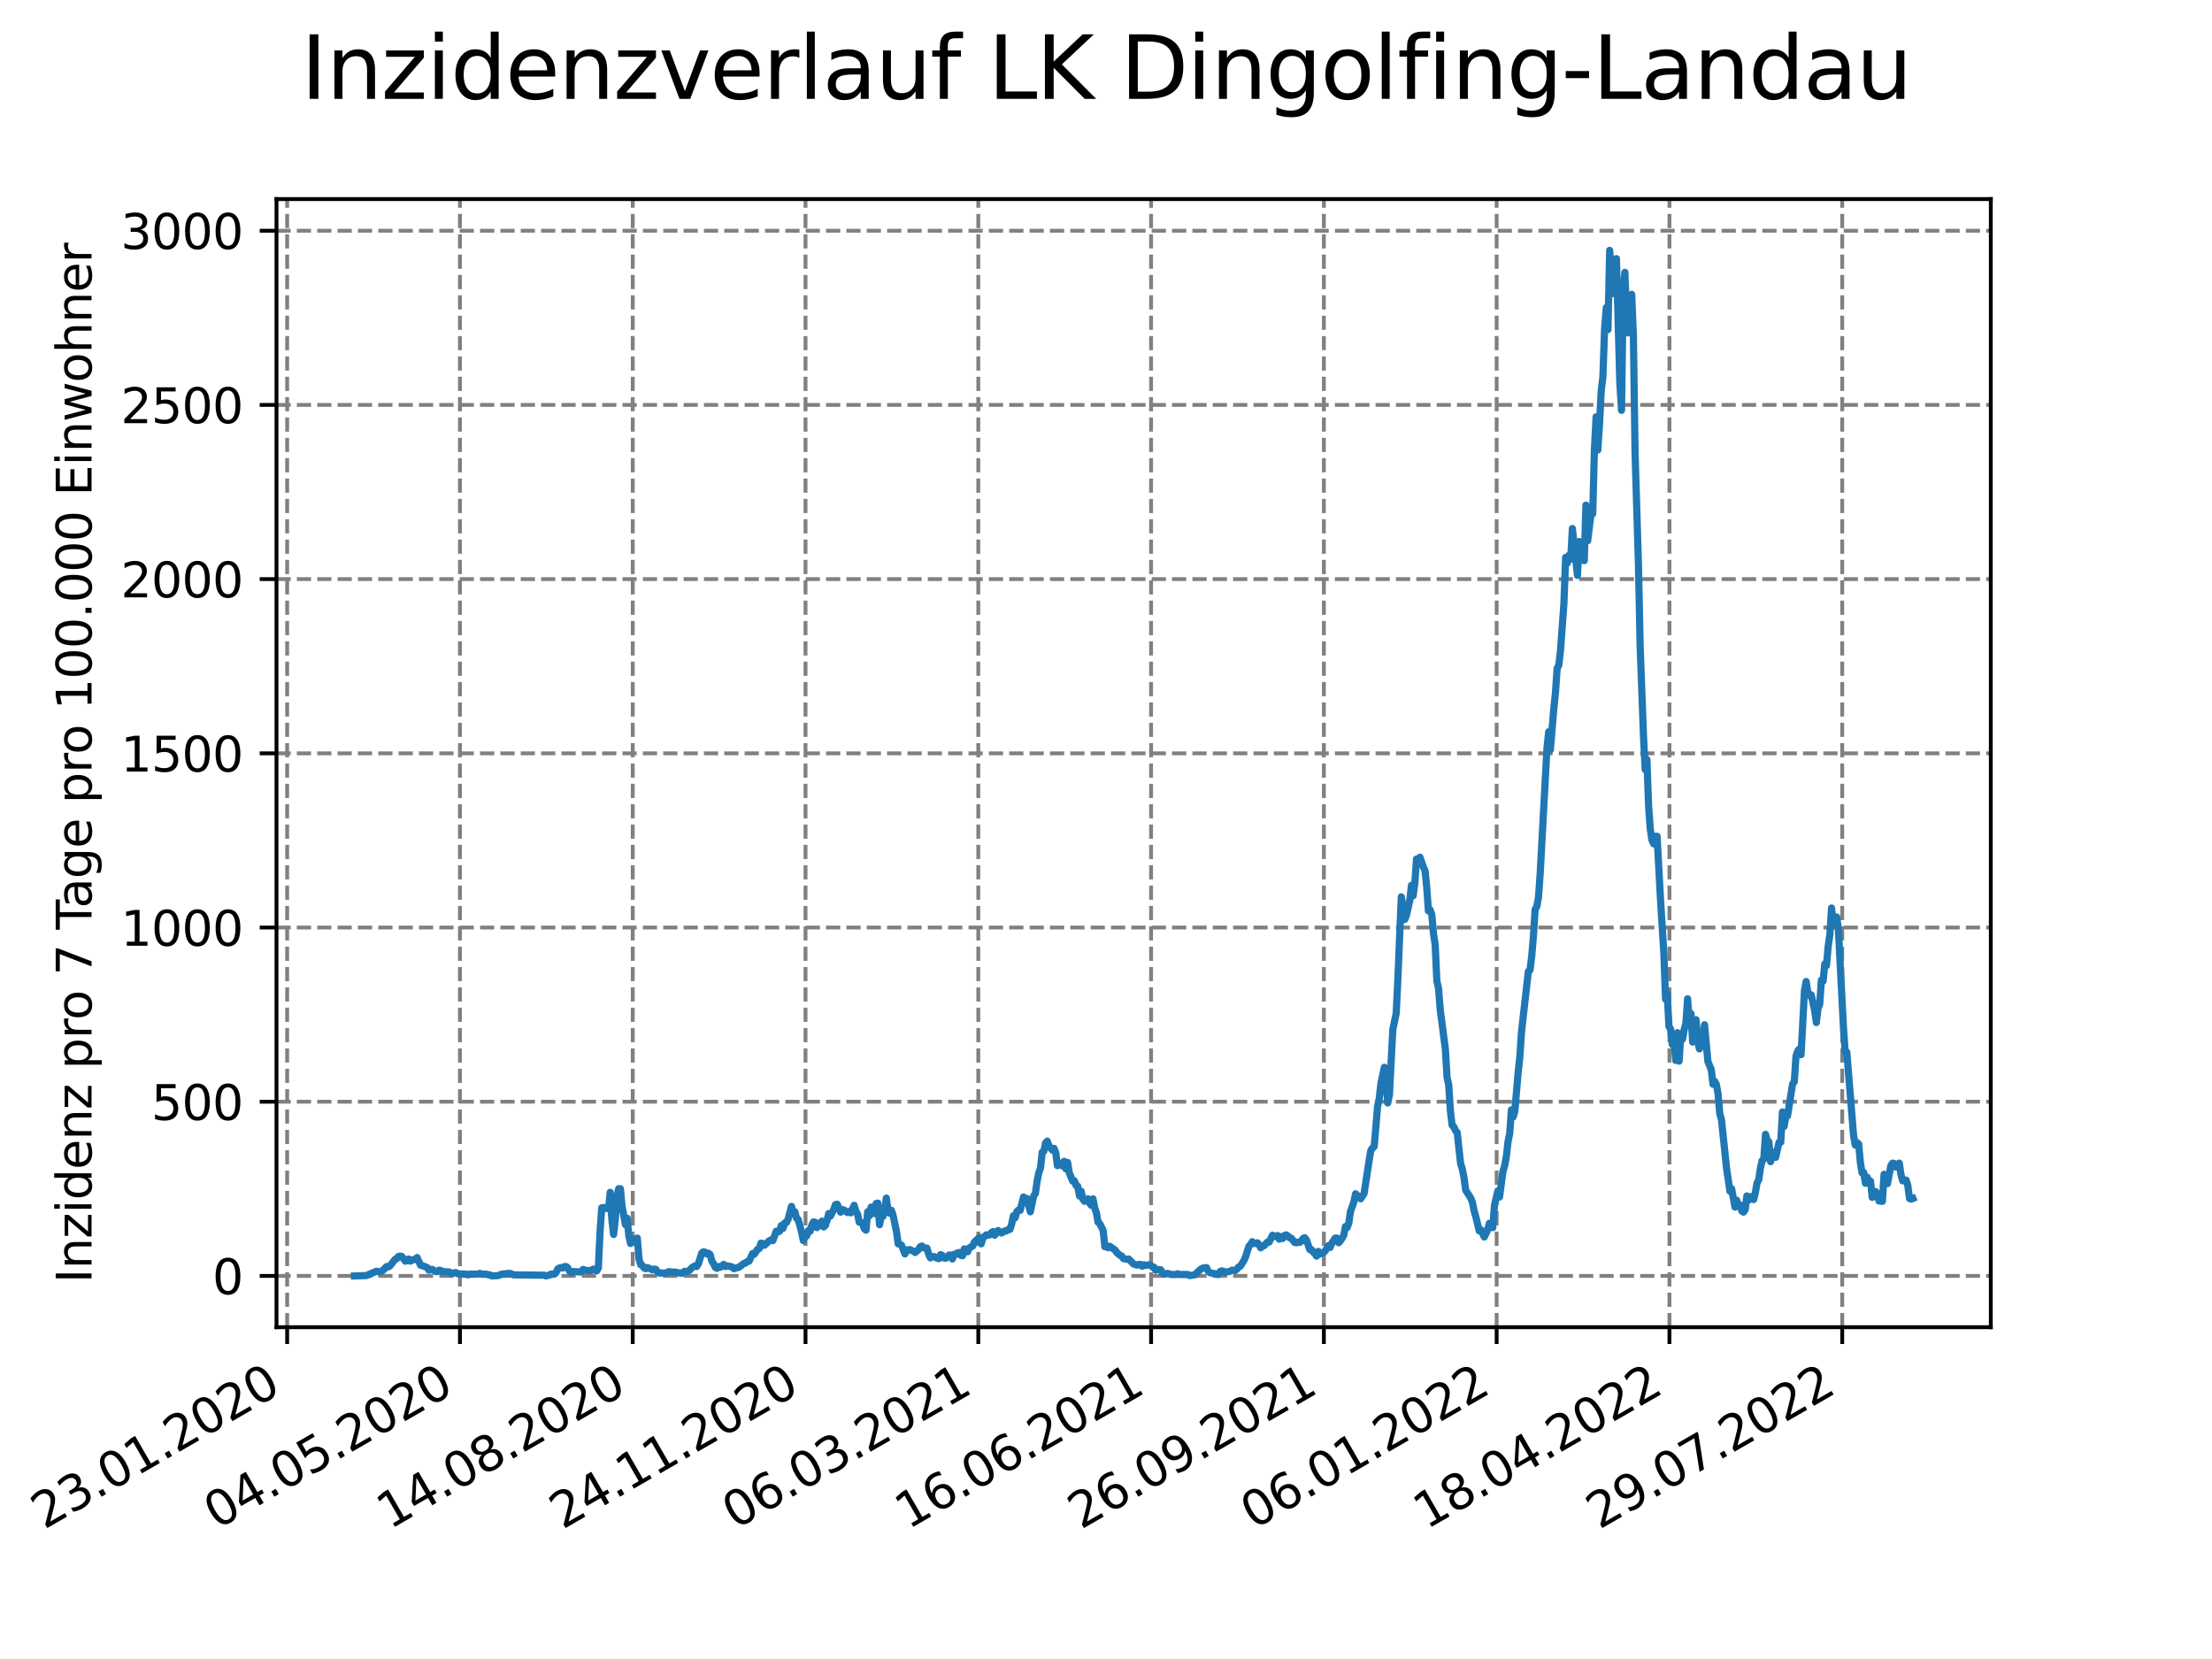 <?xml version="1.0" encoding="utf-8" standalone="no"?>
<!DOCTYPE svg PUBLIC "-//W3C//DTD SVG 1.1//EN"
  "http://www.w3.org/Graphics/SVG/1.1/DTD/svg11.dtd">
<svg xmlns:xlink="http://www.w3.org/1999/xlink" width="460.8pt" height="345.6pt" viewBox="0 0 460.8 345.6" xmlns="http://www.w3.org/2000/svg" version="1.1">
 <defs>
  <style type="text/css">*{stroke-linejoin: round; stroke-linecap: butt}</style>
 </defs>
 <g id="figure_1">
  <g id="patch_1">
   <path d="M 0 345.6 
L 460.8 345.6 
L 460.8 0 
L 0 0 
z
" style="fill: #ffffff"/>
  </g>
  <g id="axes_1">
   <g id="patch_2">
    <path d="M 57.6 276.48 
L 414.72 276.48 
L 414.72 41.472 
L 57.6 41.472 
z
" style="fill: #ffffff"/>
   </g>
   <g id="matplotlib.axis_1">
    <g id="xtick_1">
     <g id="line2d_1">
      <path d="M 59.82 276.48 
L 59.82 41.472 
" clip-path="url(#paf0b00aaaa)" style="fill: none; stroke-dasharray: 2.96,1.28; stroke-dashoffset: 0; stroke: #808080; stroke-width: 0.8"/>
     </g>
     <g id="line2d_2">
      <defs>
       <path id="m86f06e9a74" d="M 0 0 
L 0 3.5 
" style="stroke: #000000; stroke-width: 0.8"/>
      </defs>
      <g>
       <use xlink:href="#m86f06e9a74" x="59.82" y="276.48" style="stroke: #000000; stroke-width: 0.8"/>
      </g>
     </g>
     <g id="text_1">
      <!-- 23.01.2020 -->
      <g transform="translate(9.195 318.689)rotate(-30)scale(0.1 -0.1)">
       <defs>
        <path id="DejaVuSans-32" d="M 1228 531 
L 3431 531 
L 3431 0 
L 469 0 
L 469 531 
Q 828 903 1448 1529 
Q 2069 2156 2228 2338 
Q 2531 2678 2651 2914 
Q 2772 3150 2772 3378 
Q 2772 3750 2511 3984 
Q 2250 4219 1831 4219 
Q 1534 4219 1204 4116 
Q 875 4013 500 3803 
L 500 4441 
Q 881 4594 1212 4672 
Q 1544 4750 1819 4750 
Q 2544 4750 2975 4387 
Q 3406 4025 3406 3419 
Q 3406 3131 3298 2873 
Q 3191 2616 2906 2266 
Q 2828 2175 2409 1742 
Q 1991 1309 1228 531 
z
" transform="scale(0.016)"/>
        <path id="DejaVuSans-33" d="M 2597 2516 
Q 3050 2419 3304 2112 
Q 3559 1806 3559 1356 
Q 3559 666 3084 287 
Q 2609 -91 1734 -91 
Q 1441 -91 1130 -33 
Q 819 25 488 141 
L 488 750 
Q 750 597 1062 519 
Q 1375 441 1716 441 
Q 2309 441 2620 675 
Q 2931 909 2931 1356 
Q 2931 1769 2642 2001 
Q 2353 2234 1838 2234 
L 1294 2234 
L 1294 2753 
L 1863 2753 
Q 2328 2753 2575 2939 
Q 2822 3125 2822 3475 
Q 2822 3834 2567 4026 
Q 2313 4219 1838 4219 
Q 1578 4219 1281 4162 
Q 984 4106 628 3988 
L 628 4550 
Q 988 4650 1302 4700 
Q 1616 4750 1894 4750 
Q 2613 4750 3031 4423 
Q 3450 4097 3450 3541 
Q 3450 3153 3228 2886 
Q 3006 2619 2597 2516 
z
" transform="scale(0.016)"/>
        <path id="DejaVuSans-2e" d="M 684 794 
L 1344 794 
L 1344 0 
L 684 0 
L 684 794 
z
" transform="scale(0.016)"/>
        <path id="DejaVuSans-30" d="M 2034 4250 
Q 1547 4250 1301 3770 
Q 1056 3291 1056 2328 
Q 1056 1369 1301 889 
Q 1547 409 2034 409 
Q 2525 409 2770 889 
Q 3016 1369 3016 2328 
Q 3016 3291 2770 3770 
Q 2525 4250 2034 4250 
z
M 2034 4750 
Q 2819 4750 3233 4129 
Q 3647 3509 3647 2328 
Q 3647 1150 3233 529 
Q 2819 -91 2034 -91 
Q 1250 -91 836 529 
Q 422 1150 422 2328 
Q 422 3509 836 4129 
Q 1250 4750 2034 4750 
z
" transform="scale(0.016)"/>
        <path id="DejaVuSans-31" d="M 794 531 
L 1825 531 
L 1825 4091 
L 703 3866 
L 703 4441 
L 1819 4666 
L 2450 4666 
L 2450 531 
L 3481 531 
L 3481 0 
L 794 0 
L 794 531 
z
" transform="scale(0.016)"/>
       </defs>
       <use xlink:href="#DejaVuSans-32"/>
       <use xlink:href="#DejaVuSans-33" x="63.623"/>
       <use xlink:href="#DejaVuSans-2e" x="127.246"/>
       <use xlink:href="#DejaVuSans-30" x="159.033"/>
       <use xlink:href="#DejaVuSans-31" x="222.656"/>
       <use xlink:href="#DejaVuSans-2e" x="286.279"/>
       <use xlink:href="#DejaVuSans-32" x="318.066"/>
       <use xlink:href="#DejaVuSans-30" x="381.689"/>
       <use xlink:href="#DejaVuSans-32" x="445.312"/>
       <use xlink:href="#DejaVuSans-30" x="508.936"/>
      </g>
     </g>
    </g>
    <g id="xtick_2">
     <g id="line2d_3">
      <path d="M 95.815 276.48 
L 95.815 41.472 
" clip-path="url(#paf0b00aaaa)" style="fill: none; stroke-dasharray: 2.96,1.28; stroke-dashoffset: 0; stroke: #808080; stroke-width: 0.8"/>
     </g>
     <g id="line2d_4">
      <g>
       <use xlink:href="#m86f06e9a74" x="95.815" y="276.48" style="stroke: #000000; stroke-width: 0.8"/>
      </g>
     </g>
     <g id="text_2">
      <!-- 04.05.2020 -->
      <g transform="translate(45.189 318.689)rotate(-30)scale(0.1 -0.1)">
       <defs>
        <path id="DejaVuSans-34" d="M 2419 4116 
L 825 1625 
L 2419 1625 
L 2419 4116 
z
M 2253 4666 
L 3047 4666 
L 3047 1625 
L 3713 1625 
L 3713 1100 
L 3047 1100 
L 3047 0 
L 2419 0 
L 2419 1100 
L 313 1100 
L 313 1709 
L 2253 4666 
z
" transform="scale(0.016)"/>
        <path id="DejaVuSans-35" d="M 691 4666 
L 3169 4666 
L 3169 4134 
L 1269 4134 
L 1269 2991 
Q 1406 3038 1543 3061 
Q 1681 3084 1819 3084 
Q 2600 3084 3056 2656 
Q 3513 2228 3513 1497 
Q 3513 744 3044 326 
Q 2575 -91 1722 -91 
Q 1428 -91 1123 -41 
Q 819 9 494 109 
L 494 744 
Q 775 591 1075 516 
Q 1375 441 1709 441 
Q 2250 441 2565 725 
Q 2881 1009 2881 1497 
Q 2881 1984 2565 2268 
Q 2250 2553 1709 2553 
Q 1456 2553 1204 2497 
Q 953 2441 691 2322 
L 691 4666 
z
" transform="scale(0.016)"/>
       </defs>
       <use xlink:href="#DejaVuSans-30"/>
       <use xlink:href="#DejaVuSans-34" x="63.623"/>
       <use xlink:href="#DejaVuSans-2e" x="127.246"/>
       <use xlink:href="#DejaVuSans-30" x="159.033"/>
       <use xlink:href="#DejaVuSans-35" x="222.656"/>
       <use xlink:href="#DejaVuSans-2e" x="286.279"/>
       <use xlink:href="#DejaVuSans-32" x="318.066"/>
       <use xlink:href="#DejaVuSans-30" x="381.689"/>
       <use xlink:href="#DejaVuSans-32" x="445.312"/>
       <use xlink:href="#DejaVuSans-30" x="508.936"/>
      </g>
     </g>
    </g>
    <g id="xtick_3">
     <g id="line2d_5">
      <path d="M 131.809 276.48 
L 131.809 41.472 
" clip-path="url(#paf0b00aaaa)" style="fill: none; stroke-dasharray: 2.96,1.28; stroke-dashoffset: 0; stroke: #808080; stroke-width: 0.8"/>
     </g>
     <g id="line2d_6">
      <g>
       <use xlink:href="#m86f06e9a74" x="131.809" y="276.48" style="stroke: #000000; stroke-width: 0.8"/>
      </g>
     </g>
     <g id="text_3">
      <!-- 14.08.2020 -->
      <g transform="translate(81.184 318.689)rotate(-30)scale(0.1 -0.1)">
       <defs>
        <path id="DejaVuSans-38" d="M 2034 2216 
Q 1584 2216 1326 1975 
Q 1069 1734 1069 1313 
Q 1069 891 1326 650 
Q 1584 409 2034 409 
Q 2484 409 2743 651 
Q 3003 894 3003 1313 
Q 3003 1734 2745 1975 
Q 2488 2216 2034 2216 
z
M 1403 2484 
Q 997 2584 770 2862 
Q 544 3141 544 3541 
Q 544 4100 942 4425 
Q 1341 4750 2034 4750 
Q 2731 4750 3128 4425 
Q 3525 4100 3525 3541 
Q 3525 3141 3298 2862 
Q 3072 2584 2669 2484 
Q 3125 2378 3379 2068 
Q 3634 1759 3634 1313 
Q 3634 634 3220 271 
Q 2806 -91 2034 -91 
Q 1263 -91 848 271 
Q 434 634 434 1313 
Q 434 1759 690 2068 
Q 947 2378 1403 2484 
z
M 1172 3481 
Q 1172 3119 1398 2916 
Q 1625 2713 2034 2713 
Q 2441 2713 2670 2916 
Q 2900 3119 2900 3481 
Q 2900 3844 2670 4047 
Q 2441 4250 2034 4250 
Q 1625 4250 1398 4047 
Q 1172 3844 1172 3481 
z
" transform="scale(0.016)"/>
       </defs>
       <use xlink:href="#DejaVuSans-31"/>
       <use xlink:href="#DejaVuSans-34" x="63.623"/>
       <use xlink:href="#DejaVuSans-2e" x="127.246"/>
       <use xlink:href="#DejaVuSans-30" x="159.033"/>
       <use xlink:href="#DejaVuSans-38" x="222.656"/>
       <use xlink:href="#DejaVuSans-2e" x="286.279"/>
       <use xlink:href="#DejaVuSans-32" x="318.066"/>
       <use xlink:href="#DejaVuSans-30" x="381.689"/>
       <use xlink:href="#DejaVuSans-32" x="445.312"/>
       <use xlink:href="#DejaVuSans-30" x="508.936"/>
      </g>
     </g>
    </g>
    <g id="xtick_4">
     <g id="line2d_7">
      <path d="M 167.803 276.48 
L 167.803 41.472 
" clip-path="url(#paf0b00aaaa)" style="fill: none; stroke-dasharray: 2.96,1.28; stroke-dashoffset: 0; stroke: #808080; stroke-width: 0.8"/>
     </g>
     <g id="line2d_8">
      <g>
       <use xlink:href="#m86f06e9a74" x="167.803" y="276.48" style="stroke: #000000; stroke-width: 0.8"/>
      </g>
     </g>
     <g id="text_4">
      <!-- 24.11.2020 -->
      <g transform="translate(117.178 318.689)rotate(-30)scale(0.1 -0.1)">
       <use xlink:href="#DejaVuSans-32"/>
       <use xlink:href="#DejaVuSans-34" x="63.623"/>
       <use xlink:href="#DejaVuSans-2e" x="127.246"/>
       <use xlink:href="#DejaVuSans-31" x="159.033"/>
       <use xlink:href="#DejaVuSans-31" x="222.656"/>
       <use xlink:href="#DejaVuSans-2e" x="286.279"/>
       <use xlink:href="#DejaVuSans-32" x="318.066"/>
       <use xlink:href="#DejaVuSans-30" x="381.689"/>
       <use xlink:href="#DejaVuSans-32" x="445.312"/>
       <use xlink:href="#DejaVuSans-30" x="508.936"/>
      </g>
     </g>
    </g>
    <g id="xtick_5">
     <g id="line2d_9">
      <path d="M 203.797 276.48 
L 203.797 41.472 
" clip-path="url(#paf0b00aaaa)" style="fill: none; stroke-dasharray: 2.96,1.28; stroke-dashoffset: 0; stroke: #808080; stroke-width: 0.8"/>
     </g>
     <g id="line2d_10">
      <g>
       <use xlink:href="#m86f06e9a74" x="203.797" y="276.48" style="stroke: #000000; stroke-width: 0.8"/>
      </g>
     </g>
     <g id="text_5">
      <!-- 06.03.2021 -->
      <g transform="translate(153.172 318.689)rotate(-30)scale(0.1 -0.1)">
       <defs>
        <path id="DejaVuSans-36" d="M 2113 2584 
Q 1688 2584 1439 2293 
Q 1191 2003 1191 1497 
Q 1191 994 1439 701 
Q 1688 409 2113 409 
Q 2538 409 2786 701 
Q 3034 994 3034 1497 
Q 3034 2003 2786 2293 
Q 2538 2584 2113 2584 
z
M 3366 4563 
L 3366 3988 
Q 3128 4100 2886 4159 
Q 2644 4219 2406 4219 
Q 1781 4219 1451 3797 
Q 1122 3375 1075 2522 
Q 1259 2794 1537 2939 
Q 1816 3084 2150 3084 
Q 2853 3084 3261 2657 
Q 3669 2231 3669 1497 
Q 3669 778 3244 343 
Q 2819 -91 2113 -91 
Q 1303 -91 875 529 
Q 447 1150 447 2328 
Q 447 3434 972 4092 
Q 1497 4750 2381 4750 
Q 2619 4750 2861 4703 
Q 3103 4656 3366 4563 
z
" transform="scale(0.016)"/>
       </defs>
       <use xlink:href="#DejaVuSans-30"/>
       <use xlink:href="#DejaVuSans-36" x="63.623"/>
       <use xlink:href="#DejaVuSans-2e" x="127.246"/>
       <use xlink:href="#DejaVuSans-30" x="159.033"/>
       <use xlink:href="#DejaVuSans-33" x="222.656"/>
       <use xlink:href="#DejaVuSans-2e" x="286.279"/>
       <use xlink:href="#DejaVuSans-32" x="318.066"/>
       <use xlink:href="#DejaVuSans-30" x="381.689"/>
       <use xlink:href="#DejaVuSans-32" x="445.312"/>
       <use xlink:href="#DejaVuSans-31" x="508.936"/>
      </g>
     </g>
    </g>
    <g id="xtick_6">
     <g id="line2d_11">
      <path d="M 239.792 276.48 
L 239.792 41.472 
" clip-path="url(#paf0b00aaaa)" style="fill: none; stroke-dasharray: 2.96,1.28; stroke-dashoffset: 0; stroke: #808080; stroke-width: 0.8"/>
     </g>
     <g id="line2d_12">
      <g>
       <use xlink:href="#m86f06e9a74" x="239.792" y="276.48" style="stroke: #000000; stroke-width: 0.8"/>
      </g>
     </g>
     <g id="text_6">
      <!-- 16.06.2021 -->
      <g transform="translate(189.167 318.689)rotate(-30)scale(0.1 -0.1)">
       <use xlink:href="#DejaVuSans-31"/>
       <use xlink:href="#DejaVuSans-36" x="63.623"/>
       <use xlink:href="#DejaVuSans-2e" x="127.246"/>
       <use xlink:href="#DejaVuSans-30" x="159.033"/>
       <use xlink:href="#DejaVuSans-36" x="222.656"/>
       <use xlink:href="#DejaVuSans-2e" x="286.279"/>
       <use xlink:href="#DejaVuSans-32" x="318.066"/>
       <use xlink:href="#DejaVuSans-30" x="381.689"/>
       <use xlink:href="#DejaVuSans-32" x="445.312"/>
       <use xlink:href="#DejaVuSans-31" x="508.936"/>
      </g>
     </g>
    </g>
    <g id="xtick_7">
     <g id="line2d_13">
      <path d="M 275.786 276.48 
L 275.786 41.472 
" clip-path="url(#paf0b00aaaa)" style="fill: none; stroke-dasharray: 2.96,1.28; stroke-dashoffset: 0; stroke: #808080; stroke-width: 0.8"/>
     </g>
     <g id="line2d_14">
      <g>
       <use xlink:href="#m86f06e9a74" x="275.786" y="276.48" style="stroke: #000000; stroke-width: 0.8"/>
      </g>
     </g>
     <g id="text_7">
      <!-- 26.09.2021 -->
      <g transform="translate(225.161 318.689)rotate(-30)scale(0.1 -0.1)">
       <defs>
        <path id="DejaVuSans-39" d="M 703 97 
L 703 672 
Q 941 559 1184 500 
Q 1428 441 1663 441 
Q 2288 441 2617 861 
Q 2947 1281 2994 2138 
Q 2813 1869 2534 1725 
Q 2256 1581 1919 1581 
Q 1219 1581 811 2004 
Q 403 2428 403 3163 
Q 403 3881 828 4315 
Q 1253 4750 1959 4750 
Q 2769 4750 3195 4129 
Q 3622 3509 3622 2328 
Q 3622 1225 3098 567 
Q 2575 -91 1691 -91 
Q 1453 -91 1209 -44 
Q 966 3 703 97 
z
M 1959 2075 
Q 2384 2075 2632 2365 
Q 2881 2656 2881 3163 
Q 2881 3666 2632 3958 
Q 2384 4250 1959 4250 
Q 1534 4250 1286 3958 
Q 1038 3666 1038 3163 
Q 1038 2656 1286 2365 
Q 1534 2075 1959 2075 
z
" transform="scale(0.016)"/>
       </defs>
       <use xlink:href="#DejaVuSans-32"/>
       <use xlink:href="#DejaVuSans-36" x="63.623"/>
       <use xlink:href="#DejaVuSans-2e" x="127.246"/>
       <use xlink:href="#DejaVuSans-30" x="159.033"/>
       <use xlink:href="#DejaVuSans-39" x="222.656"/>
       <use xlink:href="#DejaVuSans-2e" x="286.279"/>
       <use xlink:href="#DejaVuSans-32" x="318.066"/>
       <use xlink:href="#DejaVuSans-30" x="381.689"/>
       <use xlink:href="#DejaVuSans-32" x="445.312"/>
       <use xlink:href="#DejaVuSans-31" x="508.936"/>
      </g>
     </g>
    </g>
    <g id="xtick_8">
     <g id="line2d_15">
      <path d="M 311.78 276.48 
L 311.78 41.472 
" clip-path="url(#paf0b00aaaa)" style="fill: none; stroke-dasharray: 2.96,1.28; stroke-dashoffset: 0; stroke: #808080; stroke-width: 0.8"/>
     </g>
     <g id="line2d_16">
      <g>
       <use xlink:href="#m86f06e9a74" x="311.78" y="276.48" style="stroke: #000000; stroke-width: 0.8"/>
      </g>
     </g>
     <g id="text_8">
      <!-- 06.01.2022 -->
      <g transform="translate(261.155 318.689)rotate(-30)scale(0.1 -0.1)">
       <use xlink:href="#DejaVuSans-30"/>
       <use xlink:href="#DejaVuSans-36" x="63.623"/>
       <use xlink:href="#DejaVuSans-2e" x="127.246"/>
       <use xlink:href="#DejaVuSans-30" x="159.033"/>
       <use xlink:href="#DejaVuSans-31" x="222.656"/>
       <use xlink:href="#DejaVuSans-2e" x="286.279"/>
       <use xlink:href="#DejaVuSans-32" x="318.066"/>
       <use xlink:href="#DejaVuSans-30" x="381.689"/>
       <use xlink:href="#DejaVuSans-32" x="445.312"/>
       <use xlink:href="#DejaVuSans-32" x="508.936"/>
      </g>
     </g>
    </g>
    <g id="xtick_9">
     <g id="line2d_17">
      <path d="M 347.775 276.48 
L 347.775 41.472 
" clip-path="url(#paf0b00aaaa)" style="fill: none; stroke-dasharray: 2.96,1.28; stroke-dashoffset: 0; stroke: #808080; stroke-width: 0.8"/>
     </g>
     <g id="line2d_18">
      <g>
       <use xlink:href="#m86f06e9a74" x="347.775" y="276.48" style="stroke: #000000; stroke-width: 0.8"/>
      </g>
     </g>
     <g id="text_9">
      <!-- 18.04.2022 -->
      <g transform="translate(297.149 318.689)rotate(-30)scale(0.1 -0.1)">
       <use xlink:href="#DejaVuSans-31"/>
       <use xlink:href="#DejaVuSans-38" x="63.623"/>
       <use xlink:href="#DejaVuSans-2e" x="127.246"/>
       <use xlink:href="#DejaVuSans-30" x="159.033"/>
       <use xlink:href="#DejaVuSans-34" x="222.656"/>
       <use xlink:href="#DejaVuSans-2e" x="286.279"/>
       <use xlink:href="#DejaVuSans-32" x="318.066"/>
       <use xlink:href="#DejaVuSans-30" x="381.689"/>
       <use xlink:href="#DejaVuSans-32" x="445.312"/>
       <use xlink:href="#DejaVuSans-32" x="508.936"/>
      </g>
     </g>
    </g>
    <g id="xtick_10">
     <g id="line2d_19">
      <path d="M 383.769 276.48 
L 383.769 41.472 
" clip-path="url(#paf0b00aaaa)" style="fill: none; stroke-dasharray: 2.96,1.28; stroke-dashoffset: 0; stroke: #808080; stroke-width: 0.8"/>
     </g>
     <g id="line2d_20">
      <g>
       <use xlink:href="#m86f06e9a74" x="383.769" y="276.48" style="stroke: #000000; stroke-width: 0.8"/>
      </g>
     </g>
     <g id="text_10">
      <!-- 29.07.2022 -->
      <g transform="translate(333.144 318.689)rotate(-30)scale(0.1 -0.1)">
       <defs>
        <path id="DejaVuSans-37" d="M 525 4666 
L 3525 4666 
L 3525 4397 
L 1831 0 
L 1172 0 
L 2766 4134 
L 525 4134 
L 525 4666 
z
" transform="scale(0.016)"/>
       </defs>
       <use xlink:href="#DejaVuSans-32"/>
       <use xlink:href="#DejaVuSans-39" x="63.623"/>
       <use xlink:href="#DejaVuSans-2e" x="127.246"/>
       <use xlink:href="#DejaVuSans-30" x="159.033"/>
       <use xlink:href="#DejaVuSans-37" x="222.656"/>
       <use xlink:href="#DejaVuSans-2e" x="286.279"/>
       <use xlink:href="#DejaVuSans-32" x="318.066"/>
       <use xlink:href="#DejaVuSans-30" x="381.689"/>
       <use xlink:href="#DejaVuSans-32" x="445.312"/>
       <use xlink:href="#DejaVuSans-32" x="508.936"/>
      </g>
     </g>
    </g>
   </g>
   <g id="matplotlib.axis_2">
    <g id="ytick_1">
     <g id="line2d_21">
      <path d="M 57.6 265.798 
L 414.72 265.798 
" clip-path="url(#paf0b00aaaa)" style="fill: none; stroke-dasharray: 2.96,1.28; stroke-dashoffset: 0; stroke: #808080; stroke-width: 0.8"/>
     </g>
     <g id="line2d_22">
      <defs>
       <path id="m67222d6cbe" d="M 0 0 
L -3.5 0 
" style="stroke: #000000; stroke-width: 0.8"/>
      </defs>
      <g>
       <use xlink:href="#m67222d6cbe" x="57.6" y="265.798" style="stroke: #000000; stroke-width: 0.8"/>
      </g>
     </g>
     <g id="text_11">
      <!-- 0 -->
      <g transform="translate(44.237 269.597)scale(0.1 -0.1)">
       <use xlink:href="#DejaVuSans-30"/>
      </g>
     </g>
    </g>
    <g id="ytick_2">
     <g id="line2d_23">
      <path d="M 57.6 229.509 
L 414.72 229.509 
" clip-path="url(#paf0b00aaaa)" style="fill: none; stroke-dasharray: 2.96,1.28; stroke-dashoffset: 0; stroke: #808080; stroke-width: 0.8"/>
     </g>
     <g id="line2d_24">
      <g>
       <use xlink:href="#m67222d6cbe" x="57.6" y="229.509" style="stroke: #000000; stroke-width: 0.8"/>
      </g>
     </g>
     <g id="text_12">
      <!-- 500 -->
      <g transform="translate(31.512 233.308)scale(0.1 -0.1)">
       <use xlink:href="#DejaVuSans-35"/>
       <use xlink:href="#DejaVuSans-30" x="63.623"/>
       <use xlink:href="#DejaVuSans-30" x="127.246"/>
      </g>
     </g>
    </g>
    <g id="ytick_3">
     <g id="line2d_25">
      <path d="M 57.6 193.22 
L 414.72 193.22 
" clip-path="url(#paf0b00aaaa)" style="fill: none; stroke-dasharray: 2.96,1.28; stroke-dashoffset: 0; stroke: #808080; stroke-width: 0.8"/>
     </g>
     <g id="line2d_26">
      <g>
       <use xlink:href="#m67222d6cbe" x="57.6" y="193.22" style="stroke: #000000; stroke-width: 0.8"/>
      </g>
     </g>
     <g id="text_13">
      <!-- 1000 -->
      <g transform="translate(25.15 197.019)scale(0.1 -0.1)">
       <use xlink:href="#DejaVuSans-31"/>
       <use xlink:href="#DejaVuSans-30" x="63.623"/>
       <use xlink:href="#DejaVuSans-30" x="127.246"/>
       <use xlink:href="#DejaVuSans-30" x="190.869"/>
      </g>
     </g>
    </g>
    <g id="ytick_4">
     <g id="line2d_27">
      <path d="M 57.6 156.931 
L 414.72 156.931 
" clip-path="url(#paf0b00aaaa)" style="fill: none; stroke-dasharray: 2.96,1.28; stroke-dashoffset: 0; stroke: #808080; stroke-width: 0.8"/>
     </g>
     <g id="line2d_28">
      <g>
       <use xlink:href="#m67222d6cbe" x="57.6" y="156.931" style="stroke: #000000; stroke-width: 0.8"/>
      </g>
     </g>
     <g id="text_14">
      <!-- 1500 -->
      <g transform="translate(25.15 160.73)scale(0.1 -0.1)">
       <use xlink:href="#DejaVuSans-31"/>
       <use xlink:href="#DejaVuSans-35" x="63.623"/>
       <use xlink:href="#DejaVuSans-30" x="127.246"/>
       <use xlink:href="#DejaVuSans-30" x="190.869"/>
      </g>
     </g>
    </g>
    <g id="ytick_5">
     <g id="line2d_29">
      <path d="M 57.6 120.642 
L 414.72 120.642 
" clip-path="url(#paf0b00aaaa)" style="fill: none; stroke-dasharray: 2.96,1.28; stroke-dashoffset: 0; stroke: #808080; stroke-width: 0.8"/>
     </g>
     <g id="line2d_30">
      <g>
       <use xlink:href="#m67222d6cbe" x="57.6" y="120.642" style="stroke: #000000; stroke-width: 0.8"/>
      </g>
     </g>
     <g id="text_15">
      <!-- 2000 -->
      <g transform="translate(25.15 124.441)scale(0.1 -0.1)">
       <use xlink:href="#DejaVuSans-32"/>
       <use xlink:href="#DejaVuSans-30" x="63.623"/>
       <use xlink:href="#DejaVuSans-30" x="127.246"/>
       <use xlink:href="#DejaVuSans-30" x="190.869"/>
      </g>
     </g>
    </g>
    <g id="ytick_6">
     <g id="line2d_31">
      <path d="M 57.6 84.353 
L 414.72 84.353 
" clip-path="url(#paf0b00aaaa)" style="fill: none; stroke-dasharray: 2.96,1.28; stroke-dashoffset: 0; stroke: #808080; stroke-width: 0.8"/>
     </g>
     <g id="line2d_32">
      <g>
       <use xlink:href="#m67222d6cbe" x="57.6" y="84.353" style="stroke: #000000; stroke-width: 0.8"/>
      </g>
     </g>
     <g id="text_16">
      <!-- 2500 -->
      <g transform="translate(25.15 88.152)scale(0.1 -0.1)">
       <use xlink:href="#DejaVuSans-32"/>
       <use xlink:href="#DejaVuSans-35" x="63.623"/>
       <use xlink:href="#DejaVuSans-30" x="127.246"/>
       <use xlink:href="#DejaVuSans-30" x="190.869"/>
      </g>
     </g>
    </g>
    <g id="ytick_7">
     <g id="line2d_33">
      <path d="M 57.6 48.064 
L 414.72 48.064 
" clip-path="url(#paf0b00aaaa)" style="fill: none; stroke-dasharray: 2.96,1.28; stroke-dashoffset: 0; stroke: #808080; stroke-width: 0.8"/>
     </g>
     <g id="line2d_34">
      <g>
       <use xlink:href="#m67222d6cbe" x="57.6" y="48.064" style="stroke: #000000; stroke-width: 0.8"/>
      </g>
     </g>
     <g id="text_17">
      <!-- 3000 -->
      <g transform="translate(25.15 51.863)scale(0.1 -0.1)">
       <use xlink:href="#DejaVuSans-33"/>
       <use xlink:href="#DejaVuSans-30" x="63.623"/>
       <use xlink:href="#DejaVuSans-30" x="127.246"/>
       <use xlink:href="#DejaVuSans-30" x="190.869"/>
      </g>
     </g>
    </g>
    <g id="text_18">
     <!-- Inzidenz pro 7 Tage pro 100.000 Einwohner -->
     <g transform="translate(19.07 267.301)rotate(-90)scale(0.1 -0.1)">
      <defs>
       <path id="DejaVuSans-49" d="M 628 4666 
L 1259 4666 
L 1259 0 
L 628 0 
L 628 4666 
z
" transform="scale(0.016)"/>
       <path id="DejaVuSans-6e" d="M 3513 2113 
L 3513 0 
L 2938 0 
L 2938 2094 
Q 2938 2591 2744 2837 
Q 2550 3084 2163 3084 
Q 1697 3084 1428 2787 
Q 1159 2491 1159 1978 
L 1159 0 
L 581 0 
L 581 3500 
L 1159 3500 
L 1159 2956 
Q 1366 3272 1645 3428 
Q 1925 3584 2291 3584 
Q 2894 3584 3203 3211 
Q 3513 2838 3513 2113 
z
" transform="scale(0.016)"/>
       <path id="DejaVuSans-7a" d="M 353 3500 
L 3084 3500 
L 3084 2975 
L 922 459 
L 3084 459 
L 3084 0 
L 275 0 
L 275 525 
L 2438 3041 
L 353 3041 
L 353 3500 
z
" transform="scale(0.016)"/>
       <path id="DejaVuSans-69" d="M 603 3500 
L 1178 3500 
L 1178 0 
L 603 0 
L 603 3500 
z
M 603 4863 
L 1178 4863 
L 1178 4134 
L 603 4134 
L 603 4863 
z
" transform="scale(0.016)"/>
       <path id="DejaVuSans-64" d="M 2906 2969 
L 2906 4863 
L 3481 4863 
L 3481 0 
L 2906 0 
L 2906 525 
Q 2725 213 2448 61 
Q 2172 -91 1784 -91 
Q 1150 -91 751 415 
Q 353 922 353 1747 
Q 353 2572 751 3078 
Q 1150 3584 1784 3584 
Q 2172 3584 2448 3432 
Q 2725 3281 2906 2969 
z
M 947 1747 
Q 947 1113 1208 752 
Q 1469 391 1925 391 
Q 2381 391 2643 752 
Q 2906 1113 2906 1747 
Q 2906 2381 2643 2742 
Q 2381 3103 1925 3103 
Q 1469 3103 1208 2742 
Q 947 2381 947 1747 
z
" transform="scale(0.016)"/>
       <path id="DejaVuSans-65" d="M 3597 1894 
L 3597 1613 
L 953 1613 
Q 991 1019 1311 708 
Q 1631 397 2203 397 
Q 2534 397 2845 478 
Q 3156 559 3463 722 
L 3463 178 
Q 3153 47 2828 -22 
Q 2503 -91 2169 -91 
Q 1331 -91 842 396 
Q 353 884 353 1716 
Q 353 2575 817 3079 
Q 1281 3584 2069 3584 
Q 2775 3584 3186 3129 
Q 3597 2675 3597 1894 
z
M 3022 2063 
Q 3016 2534 2758 2815 
Q 2500 3097 2075 3097 
Q 1594 3097 1305 2825 
Q 1016 2553 972 2059 
L 3022 2063 
z
" transform="scale(0.016)"/>
       <path id="DejaVuSans-20" transform="scale(0.016)"/>
       <path id="DejaVuSans-70" d="M 1159 525 
L 1159 -1331 
L 581 -1331 
L 581 3500 
L 1159 3500 
L 1159 2969 
Q 1341 3281 1617 3432 
Q 1894 3584 2278 3584 
Q 2916 3584 3314 3078 
Q 3713 2572 3713 1747 
Q 3713 922 3314 415 
Q 2916 -91 2278 -91 
Q 1894 -91 1617 61 
Q 1341 213 1159 525 
z
M 3116 1747 
Q 3116 2381 2855 2742 
Q 2594 3103 2138 3103 
Q 1681 3103 1420 2742 
Q 1159 2381 1159 1747 
Q 1159 1113 1420 752 
Q 1681 391 2138 391 
Q 2594 391 2855 752 
Q 3116 1113 3116 1747 
z
" transform="scale(0.016)"/>
       <path id="DejaVuSans-72" d="M 2631 2963 
Q 2534 3019 2420 3045 
Q 2306 3072 2169 3072 
Q 1681 3072 1420 2755 
Q 1159 2438 1159 1844 
L 1159 0 
L 581 0 
L 581 3500 
L 1159 3500 
L 1159 2956 
Q 1341 3275 1631 3429 
Q 1922 3584 2338 3584 
Q 2397 3584 2469 3576 
Q 2541 3569 2628 3553 
L 2631 2963 
z
" transform="scale(0.016)"/>
       <path id="DejaVuSans-6f" d="M 1959 3097 
Q 1497 3097 1228 2736 
Q 959 2375 959 1747 
Q 959 1119 1226 758 
Q 1494 397 1959 397 
Q 2419 397 2687 759 
Q 2956 1122 2956 1747 
Q 2956 2369 2687 2733 
Q 2419 3097 1959 3097 
z
M 1959 3584 
Q 2709 3584 3137 3096 
Q 3566 2609 3566 1747 
Q 3566 888 3137 398 
Q 2709 -91 1959 -91 
Q 1206 -91 779 398 
Q 353 888 353 1747 
Q 353 2609 779 3096 
Q 1206 3584 1959 3584 
z
" transform="scale(0.016)"/>
       <path id="DejaVuSans-54" d="M -19 4666 
L 3928 4666 
L 3928 4134 
L 2272 4134 
L 2272 0 
L 1638 0 
L 1638 4134 
L -19 4134 
L -19 4666 
z
" transform="scale(0.016)"/>
       <path id="DejaVuSans-61" d="M 2194 1759 
Q 1497 1759 1228 1600 
Q 959 1441 959 1056 
Q 959 750 1161 570 
Q 1363 391 1709 391 
Q 2188 391 2477 730 
Q 2766 1069 2766 1631 
L 2766 1759 
L 2194 1759 
z
M 3341 1997 
L 3341 0 
L 2766 0 
L 2766 531 
Q 2569 213 2275 61 
Q 1981 -91 1556 -91 
Q 1019 -91 701 211 
Q 384 513 384 1019 
Q 384 1609 779 1909 
Q 1175 2209 1959 2209 
L 2766 2209 
L 2766 2266 
Q 2766 2663 2505 2880 
Q 2244 3097 1772 3097 
Q 1472 3097 1187 3025 
Q 903 2953 641 2809 
L 641 3341 
Q 956 3463 1253 3523 
Q 1550 3584 1831 3584 
Q 2591 3584 2966 3190 
Q 3341 2797 3341 1997 
z
" transform="scale(0.016)"/>
       <path id="DejaVuSans-67" d="M 2906 1791 
Q 2906 2416 2648 2759 
Q 2391 3103 1925 3103 
Q 1463 3103 1205 2759 
Q 947 2416 947 1791 
Q 947 1169 1205 825 
Q 1463 481 1925 481 
Q 2391 481 2648 825 
Q 2906 1169 2906 1791 
z
M 3481 434 
Q 3481 -459 3084 -895 
Q 2688 -1331 1869 -1331 
Q 1566 -1331 1297 -1286 
Q 1028 -1241 775 -1147 
L 775 -588 
Q 1028 -725 1275 -790 
Q 1522 -856 1778 -856 
Q 2344 -856 2625 -561 
Q 2906 -266 2906 331 
L 2906 616 
Q 2728 306 2450 153 
Q 2172 0 1784 0 
Q 1141 0 747 490 
Q 353 981 353 1791 
Q 353 2603 747 3093 
Q 1141 3584 1784 3584 
Q 2172 3584 2450 3431 
Q 2728 3278 2906 2969 
L 2906 3500 
L 3481 3500 
L 3481 434 
z
" transform="scale(0.016)"/>
       <path id="DejaVuSans-45" d="M 628 4666 
L 3578 4666 
L 3578 4134 
L 1259 4134 
L 1259 2753 
L 3481 2753 
L 3481 2222 
L 1259 2222 
L 1259 531 
L 3634 531 
L 3634 0 
L 628 0 
L 628 4666 
z
" transform="scale(0.016)"/>
       <path id="DejaVuSans-77" d="M 269 3500 
L 844 3500 
L 1563 769 
L 2278 3500 
L 2956 3500 
L 3675 769 
L 4391 3500 
L 4966 3500 
L 4050 0 
L 3372 0 
L 2619 2869 
L 1863 0 
L 1184 0 
L 269 3500 
z
" transform="scale(0.016)"/>
       <path id="DejaVuSans-68" d="M 3513 2113 
L 3513 0 
L 2938 0 
L 2938 2094 
Q 2938 2591 2744 2837 
Q 2550 3084 2163 3084 
Q 1697 3084 1428 2787 
Q 1159 2491 1159 1978 
L 1159 0 
L 581 0 
L 581 4863 
L 1159 4863 
L 1159 2956 
Q 1366 3272 1645 3428 
Q 1925 3584 2291 3584 
Q 2894 3584 3203 3211 
Q 3513 2838 3513 2113 
z
" transform="scale(0.016)"/>
      </defs>
      <use xlink:href="#DejaVuSans-49"/>
      <use xlink:href="#DejaVuSans-6e" x="29.492"/>
      <use xlink:href="#DejaVuSans-7a" x="92.871"/>
      <use xlink:href="#DejaVuSans-69" x="145.361"/>
      <use xlink:href="#DejaVuSans-64" x="173.145"/>
      <use xlink:href="#DejaVuSans-65" x="236.621"/>
      <use xlink:href="#DejaVuSans-6e" x="298.145"/>
      <use xlink:href="#DejaVuSans-7a" x="361.523"/>
      <use xlink:href="#DejaVuSans-20" x="414.014"/>
      <use xlink:href="#DejaVuSans-70" x="445.801"/>
      <use xlink:href="#DejaVuSans-72" x="509.277"/>
      <use xlink:href="#DejaVuSans-6f" x="548.141"/>
      <use xlink:href="#DejaVuSans-20" x="609.322"/>
      <use xlink:href="#DejaVuSans-37" x="641.109"/>
      <use xlink:href="#DejaVuSans-20" x="704.732"/>
      <use xlink:href="#DejaVuSans-54" x="736.52"/>
      <use xlink:href="#DejaVuSans-61" x="781.104"/>
      <use xlink:href="#DejaVuSans-67" x="842.383"/>
      <use xlink:href="#DejaVuSans-65" x="905.859"/>
      <use xlink:href="#DejaVuSans-20" x="967.383"/>
      <use xlink:href="#DejaVuSans-70" x="999.17"/>
      <use xlink:href="#DejaVuSans-72" x="1062.646"/>
      <use xlink:href="#DejaVuSans-6f" x="1101.51"/>
      <use xlink:href="#DejaVuSans-20" x="1162.691"/>
      <use xlink:href="#DejaVuSans-31" x="1194.479"/>
      <use xlink:href="#DejaVuSans-30" x="1258.102"/>
      <use xlink:href="#DejaVuSans-30" x="1321.725"/>
      <use xlink:href="#DejaVuSans-2e" x="1385.348"/>
      <use xlink:href="#DejaVuSans-30" x="1417.135"/>
      <use xlink:href="#DejaVuSans-30" x="1480.758"/>
      <use xlink:href="#DejaVuSans-30" x="1544.381"/>
      <use xlink:href="#DejaVuSans-20" x="1608.004"/>
      <use xlink:href="#DejaVuSans-45" x="1639.791"/>
      <use xlink:href="#DejaVuSans-69" x="1702.975"/>
      <use xlink:href="#DejaVuSans-6e" x="1730.758"/>
      <use xlink:href="#DejaVuSans-77" x="1794.137"/>
      <use xlink:href="#DejaVuSans-6f" x="1875.924"/>
      <use xlink:href="#DejaVuSans-68" x="1937.105"/>
      <use xlink:href="#DejaVuSans-6e" x="2000.484"/>
      <use xlink:href="#DejaVuSans-65" x="2063.863"/>
      <use xlink:href="#DejaVuSans-72" x="2125.387"/>
     </g>
    </g>
   </g>
   <g id="line2d_35">
    <path d="M 73.833 265.798 
L 76.303 265.723 
L 78.42 264.822 
L 79.126 264.972 
L 79.832 264.597 
L 80.538 263.846 
L 80.89 263.921 
L 81.243 263.696 
L 82.302 262.345 
L 82.655 262.195 
L 83.008 261.744 
L 83.361 261.669 
L 83.714 261.744 
L 84.419 262.72 
L 84.772 262.645 
L 85.125 262.27 
L 85.478 262.72 
L 85.831 262.495 
L 86.537 262.345 
L 86.889 261.969 
L 87.595 263.546 
L 88.301 263.771 
L 89.007 264.071 
L 89.36 264.597 
L 89.713 264.447 
L 90.065 264.447 
L 90.771 264.897 
L 91.124 264.897 
L 91.477 264.597 
L 91.83 264.672 
L 92.183 264.897 
L 93.594 264.972 
L 93.947 265.272 
L 94.3 265.272 
L 94.653 265.122 
L 95.006 265.122 
L 95.359 265.347 
L 97.123 265.422 
L 97.476 265.573 
L 97.829 265.422 
L 99.593 265.422 
L 99.946 265.272 
L 100.299 265.422 
L 101.358 265.422 
L 101.711 265.573 
L 102.064 265.573 
L 102.416 265.798 
L 103.828 265.723 
L 104.534 265.422 
L 105.24 265.347 
L 105.945 265.272 
L 106.298 265.272 
L 107.004 265.573 
L 113.356 265.648 
L 113.709 265.798 
L 114.415 265.648 
L 114.767 265.422 
L 115.473 265.422 
L 115.826 265.122 
L 116.179 264.372 
L 116.532 264.146 
L 116.885 264.071 
L 117.238 264.146 
L 117.591 263.846 
L 117.943 263.846 
L 118.296 264.146 
L 118.649 264.822 
L 119.002 265.122 
L 119.355 264.897 
L 121.119 264.972 
L 121.472 264.447 
L 122.178 264.672 
L 123.237 264.672 
L 123.59 264.372 
L 124.295 264.747 
L 124.648 264.146 
L 125.001 256.564 
L 125.354 251.61 
L 125.707 251.535 
L 126.413 251.76 
L 126.766 251.835 
L 127.118 248.382 
L 127.471 254.162 
L 127.824 257.165 
L 128.177 254.012 
L 128.53 249.208 
L 128.883 247.631 
L 129.236 247.631 
L 129.589 251.31 
L 130.294 255.138 
L 130.647 253.787 
L 131 257.465 
L 131.353 259.042 
L 131.706 258.441 
L 132.059 258.066 
L 132.412 258.141 
L 132.765 257.916 
L 133.117 262.27 
L 133.47 263.471 
L 133.823 263.621 
L 134.176 264.146 
L 134.529 264.296 
L 134.882 264.071 
L 135.941 264.522 
L 136.293 264.372 
L 136.646 264.447 
L 136.999 264.972 
L 137.352 265.197 
L 138.764 265.197 
L 139.117 264.972 
L 139.469 264.897 
L 140.175 265.047 
L 140.528 264.972 
L 141.94 265.272 
L 142.645 264.822 
L 142.998 264.972 
L 143.704 264.597 
L 144.057 264.146 
L 144.763 263.696 
L 145.116 263.846 
L 145.468 263.321 
L 146.174 261.069 
L 146.527 260.768 
L 146.88 260.843 
L 147.233 261.219 
L 147.586 261.069 
L 147.939 261.369 
L 148.292 262.72 
L 148.644 263.246 
L 148.997 263.996 
L 149.35 264.221 
L 149.703 263.846 
L 150.056 263.996 
L 150.762 263.396 
L 151.115 263.846 
L 151.468 263.696 
L 152.526 263.921 
L 152.879 264.296 
L 153.585 264.071 
L 153.938 263.996 
L 154.996 263.17 
L 155.349 263.095 
L 155.702 262.795 
L 156.055 262.72 
L 156.761 261.144 
L 157.114 261.294 
L 157.819 260.243 
L 158.172 260.093 
L 158.525 258.967 
L 158.878 259.042 
L 159.231 259.417 
L 160.29 258.441 
L 160.643 258.291 
L 160.995 258.441 
L 161.701 256.489 
L 162.054 256.64 
L 162.407 256.489 
L 162.76 255.288 
L 163.113 255.889 
L 163.466 254.763 
L 163.818 254.688 
L 164.171 254.012 
L 164.877 251.31 
L 165.23 252.586 
L 165.583 252.436 
L 165.936 253.787 
L 166.289 254.087 
L 166.994 256.715 
L 167.347 258.441 
L 167.7 257.39 
L 168.053 257.465 
L 168.406 256.339 
L 168.759 256.489 
L 169.112 255.213 
L 169.465 254.538 
L 169.818 254.613 
L 170.17 255.739 
L 171.229 254.387 
L 171.582 255.589 
L 171.935 255.288 
L 172.288 254.237 
L 172.641 252.811 
L 172.994 253.337 
L 173.699 251.91 
L 174.052 250.934 
L 174.405 250.859 
L 175.111 252.511 
L 175.464 251.985 
L 175.817 252.06 
L 176.522 252.586 
L 176.875 252.361 
L 177.228 252.661 
L 177.934 251.084 
L 178.287 252.361 
L 178.64 252.886 
L 178.993 254.613 
L 179.345 254.613 
L 179.698 254.913 
L 180.051 255.964 
L 180.404 256.264 
L 180.757 252.436 
L 181.11 253.261 
L 181.463 251.46 
L 181.816 252.586 
L 182.169 252.811 
L 182.521 250.709 
L 182.874 250.634 
L 183.227 255.138 
L 183.58 253.186 
L 183.933 253.412 
L 184.286 252.211 
L 184.639 249.583 
L 184.992 252.135 
L 185.345 252.736 
L 185.697 252.135 
L 186.05 253.186 
L 186.756 256.564 
L 187.109 259.117 
L 187.462 259.192 
L 187.815 259.417 
L 188.52 261.219 
L 188.873 260.393 
L 189.579 260.318 
L 189.932 260.543 
L 190.285 260.618 
L 190.638 260.918 
L 191.344 260.318 
L 191.696 259.717 
L 192.049 259.567 
L 192.402 259.943 
L 193.108 260.018 
L 193.461 261.294 
L 193.814 262.044 
L 194.167 261.819 
L 194.52 261.744 
L 195.225 262.119 
L 195.578 262.195 
L 195.931 261.369 
L 196.284 261.519 
L 196.637 262.044 
L 196.99 262.119 
L 197.343 261.894 
L 197.695 261.444 
L 198.048 261.444 
L 198.401 262.27 
L 198.754 261.294 
L 199.107 261.294 
L 199.46 260.993 
L 199.813 260.918 
L 200.166 261.519 
L 200.519 261.594 
L 200.871 260.168 
L 201.224 260.618 
L 201.577 260.768 
L 201.93 259.943 
L 202.636 259.567 
L 202.989 258.741 
L 204.047 257.766 
L 204.4 259.117 
L 204.753 257.916 
L 205.459 257.24 
L 205.812 257.315 
L 206.165 257.24 
L 206.518 256.79 
L 206.871 256.564 
L 207.223 257.315 
L 207.929 256.339 
L 208.635 256.865 
L 209.341 256.414 
L 209.694 256.414 
L 210.046 256.114 
L 210.399 256.114 
L 210.752 254.988 
L 211.105 253.261 
L 211.458 253.712 
L 211.811 252.436 
L 212.164 252.06 
L 212.517 252.135 
L 213.222 249.358 
L 213.575 250.184 
L 213.928 249.658 
L 214.634 252.436 
L 215.34 249.133 
L 215.693 248.607 
L 216.046 246.055 
L 216.398 244.328 
L 216.751 243.352 
L 217.104 240.049 
L 217.457 239.824 
L 217.81 238.098 
L 218.163 237.722 
L 218.516 238.698 
L 219.222 239.599 
L 219.574 239.224 
L 219.927 240.125 
L 220.28 242.827 
L 220.986 242.302 
L 221.339 242.902 
L 221.692 241.926 
L 222.045 243.503 
L 222.397 242.151 
L 222.75 244.328 
L 223.456 246.055 
L 223.809 245.98 
L 224.162 246.956 
L 224.515 247.106 
L 224.868 249.133 
L 225.221 248.157 
L 225.573 249.808 
L 225.926 250.259 
L 226.632 249.733 
L 226.985 250.634 
L 227.338 251.084 
L 227.691 249.733 
L 228.044 251.61 
L 228.397 252.661 
L 228.749 254.613 
L 229.102 254.913 
L 229.808 256.339 
L 230.161 259.717 
L 230.514 259.492 
L 230.867 259.943 
L 231.22 259.642 
L 231.925 260.168 
L 232.278 260.393 
L 232.631 260.918 
L 233.337 261.519 
L 233.69 261.669 
L 234.043 262.195 
L 234.748 262.345 
L 235.101 262.27 
L 236.16 263.321 
L 236.866 263.546 
L 237.219 263.396 
L 237.572 263.396 
L 237.924 263.771 
L 238.277 263.471 
L 238.63 263.621 
L 239.336 263.471 
L 239.689 263.546 
L 240.042 263.921 
L 240.395 263.996 
L 240.748 264.597 
L 241.1 264.447 
L 241.806 264.522 
L 242.159 265.197 
L 242.512 265.422 
L 243.218 265.272 
L 243.923 265.498 
L 244.982 265.498 
L 245.335 265.347 
L 245.688 265.498 
L 247.452 265.498 
L 247.805 265.723 
L 248.864 265.573 
L 249.923 264.597 
L 250.275 264.296 
L 250.628 264.146 
L 251.334 264.071 
L 251.687 264.822 
L 252.04 265.122 
L 253.804 265.498 
L 254.157 264.897 
L 254.51 264.747 
L 254.863 264.822 
L 255.216 265.047 
L 256.274 264.822 
L 256.627 264.597 
L 257.333 264.672 
L 257.686 264.372 
L 258.039 263.921 
L 258.392 263.771 
L 259.098 262.645 
L 259.45 261.894 
L 260.156 259.642 
L 260.509 259.267 
L 260.862 258.666 
L 261.215 259.042 
L 261.568 259.042 
L 261.921 258.892 
L 262.274 259.267 
L 262.626 259.943 
L 262.979 259.567 
L 263.332 259.492 
L 264.038 258.741 
L 264.391 258.741 
L 265.097 257.315 
L 265.449 257.54 
L 265.802 257.615 
L 266.155 257.39 
L 266.508 258.141 
L 266.861 257.615 
L 267.214 257.991 
L 267.567 257.39 
L 267.92 257.24 
L 268.273 257.465 
L 268.625 257.841 
L 268.978 257.916 
L 269.684 258.816 
L 270.037 258.892 
L 270.39 258.741 
L 270.743 258.816 
L 271.096 258.591 
L 271.449 257.991 
L 271.801 257.841 
L 272.154 258.291 
L 272.86 260.318 
L 273.213 260.318 
L 273.566 260.843 
L 273.919 261.144 
L 274.272 261.669 
L 274.625 260.693 
L 274.977 261.219 
L 275.683 260.918 
L 276.036 260.618 
L 276.742 259.492 
L 277.095 259.867 
L 277.448 258.967 
L 278.153 257.916 
L 278.506 257.916 
L 278.859 258.892 
L 279.212 258.516 
L 279.918 257.39 
L 280.271 255.513 
L 280.624 255.739 
L 280.976 254.838 
L 281.329 252.361 
L 282.035 250.409 
L 282.388 248.682 
L 282.741 249.058 
L 283.094 249.208 
L 283.447 249.733 
L 284.152 248.682 
L 285.211 241.776 
L 285.564 239.674 
L 285.917 239.149 
L 286.27 238.848 
L 286.975 230.516 
L 287.328 228.789 
L 287.681 225.636 
L 288.387 222.333 
L 288.74 225.411 
L 289.093 229.765 
L 289.446 228.039 
L 290.151 214.451 
L 290.857 211.073 
L 291.21 203.792 
L 291.916 186.826 
L 292.269 188.778 
L 292.622 191.556 
L 292.975 190.73 
L 293.68 187.577 
L 294.033 184.424 
L 294.386 186.601 
L 294.739 183.899 
L 295.092 178.944 
L 295.445 178.944 
L 295.798 178.569 
L 296.503 180.596 
L 296.856 181.346 
L 297.209 184.724 
L 297.562 189.754 
L 297.915 189.529 
L 298.268 190.505 
L 298.621 194.483 
L 298.974 196.81 
L 299.326 204.392 
L 299.679 205.894 
L 300.032 210.398 
L 300.738 215.803 
L 301.091 218.505 
L 301.444 224.435 
L 301.797 226.012 
L 302.15 231.492 
L 302.502 234.419 
L 302.855 234.72 
L 303.208 235.545 
L 303.561 235.921 
L 304.267 242.377 
L 304.62 243.503 
L 304.973 245.304 
L 305.326 247.932 
L 306.384 249.583 
L 306.737 250.484 
L 307.09 252.286 
L 307.443 253.487 
L 308.149 256.414 
L 308.502 256.189 
L 309.207 257.69 
L 309.913 256.189 
L 310.266 254.838 
L 310.619 255.063 
L 310.972 255.739 
L 311.325 251.084 
L 312.03 248.082 
L 312.383 249.358 
L 313.089 244.028 
L 313.442 242.827 
L 313.795 241.025 
L 314.148 237.797 
L 314.501 236.146 
L 314.853 231.191 
L 315.206 232.693 
L 315.559 231.567 
L 316.265 223.309 
L 316.618 220.081 
L 316.971 214.827 
L 318.382 202.365 
L 318.735 202.065 
L 319.088 199.137 
L 319.441 195.009 
L 319.794 189.454 
L 320.147 188.853 
L 320.5 186.901 
L 320.852 181.872 
L 322.264 155.823 
L 322.617 152.445 
L 322.97 156.198 
L 323.676 147.716 
L 324.028 144.338 
L 324.381 139.233 
L 324.734 138.557 
L 325.087 135.405 
L 325.793 125.721 
L 326.146 116.112 
L 326.499 117.313 
L 326.852 115.662 
L 327.204 116.487 
L 327.557 110.107 
L 328.616 119.866 
L 328.969 112.809 
L 329.322 116.262 
L 329.675 115.887 
L 330.028 116.788 
L 330.38 105.227 
L 330.733 112.659 
L 331.439 107.029 
L 331.792 107.029 
L 332.145 93.742 
L 332.498 86.836 
L 332.851 93.742 
L 333.203 88.487 
L 333.556 81.506 
L 333.909 78.578 
L 334.262 68.594 
L 334.615 64.09 
L 334.968 68.669 
L 335.321 52.154 
L 336.027 61.162 
L 336.379 55.607 
L 336.732 53.881 
L 337.438 79.704 
L 337.791 85.484 
L 338.144 60.412 
L 338.497 56.733 
L 338.85 67.018 
L 339.203 69.345 
L 339.555 66.567 
L 339.908 61.312 
L 340.261 69.795 
L 340.614 94.342 
L 341.32 117.614 
L 341.673 134.654 
L 342.378 153.496 
L 342.731 160.327 
L 343.084 158.225 
L 343.437 167.984 
L 343.79 172.789 
L 344.143 175.041 
L 344.496 175.791 
L 344.849 174.215 
L 345.202 174.215 
L 345.907 187.277 
L 346.613 198.687 
L 346.966 208.146 
L 347.319 207.02 
L 347.672 213.851 
L 348.025 214.376 
L 348.378 217.604 
L 348.73 216.403 
L 349.083 220.907 
L 349.436 215.127 
L 349.789 221.057 
L 350.142 215.427 
L 350.495 216.478 
L 350.848 214.451 
L 351.201 213.175 
L 351.554 208.07 
L 351.906 212.725 
L 352.259 211.148 
L 352.612 217.079 
L 352.965 213.851 
L 353.318 212.424 
L 353.671 217.004 
L 354.024 218.505 
L 354.377 216.553 
L 354.729 216.328 
L 355.082 213.475 
L 355.788 221.132 
L 356.494 222.859 
L 356.847 225.862 
L 357.2 225.261 
L 357.553 225.937 
L 357.905 227.888 
L 358.258 232.017 
L 358.611 233.218 
L 359.67 243.352 
L 360.376 248.157 
L 360.729 247.631 
L 361.434 251.46 
L 361.787 250.034 
L 362.14 251.235 
L 362.493 251.009 
L 362.846 252.286 
L 363.199 252.511 
L 363.552 251.985 
L 363.905 249.133 
L 364.257 250.034 
L 364.61 249.283 
L 364.963 249.508 
L 365.316 249.883 
L 365.669 248.457 
L 366.022 246.43 
L 366.375 245.755 
L 366.728 243.352 
L 367.08 241.776 
L 367.433 241.476 
L 367.786 236.296 
L 368.139 237.572 
L 368.492 237.873 
L 368.845 242.001 
L 369.198 239.974 
L 369.551 240.8 
L 369.904 241.1 
L 370.609 237.948 
L 370.962 237.948 
L 371.315 231.642 
L 371.668 234.645 
L 372.021 232.468 
L 372.374 232.468 
L 373.432 225.787 
L 373.785 225.336 
L 374.138 220.006 
L 374.491 218.955 
L 374.844 218.505 
L 375.197 219.706 
L 375.903 206.344 
L 376.255 204.467 
L 376.608 206.719 
L 376.961 207.395 
L 377.314 207.245 
L 378.02 210.473 
L 378.373 213.025 
L 378.726 210.097 
L 379.079 209.197 
L 379.431 204.167 
L 379.784 204.392 
L 380.137 200.789 
L 380.49 201.164 
L 380.843 197.111 
L 381.196 194.708 
L 381.549 189.153 
L 381.902 192.757 
L 382.255 192.606 
L 382.607 191.03 
L 382.96 193.432 
L 384.019 213.926 
L 384.372 219.03 
L 384.725 219.181 
L 386.136 236.596 
L 386.489 238.548 
L 386.842 238.023 
L 387.195 238.323 
L 387.548 242.151 
L 387.901 244.328 
L 388.254 244.253 
L 388.606 246.505 
L 388.959 245.229 
L 389.312 246.13 
L 389.665 246.055 
L 390.018 249.433 
L 390.371 248.457 
L 390.724 248.232 
L 391.077 248.757 
L 391.43 250.184 
L 392.135 250.259 
L 392.488 244.629 
L 392.841 245.454 
L 393.194 246.58 
L 393.9 242.827 
L 394.253 242.302 
L 394.606 242.377 
L 394.958 243.127 
L 395.664 242.302 
L 396.017 244.779 
L 396.37 245.98 
L 396.723 245.83 
L 397.076 245.83 
L 397.429 246.956 
L 397.782 249.658 
L 398.134 249.808 
L 398.487 249.658 
L 398.487 249.658 
" clip-path="url(#paf0b00aaaa)" style="fill: none; stroke: #1f77b4; stroke-width: 1.5; stroke-linecap: square"/>
   </g>
   <g id="patch_3">
    <path d="M 57.6 276.48 
L 57.6 41.472 
" style="fill: none; stroke: #000000; stroke-width: 0.8; stroke-linejoin: miter; stroke-linecap: square"/>
   </g>
   <g id="patch_4">
    <path d="M 414.72 276.48 
L 414.72 41.472 
" style="fill: none; stroke: #000000; stroke-width: 0.8; stroke-linejoin: miter; stroke-linecap: square"/>
   </g>
   <g id="patch_5">
    <path d="M 57.6 276.48 
L 414.72 276.48 
" style="fill: none; stroke: #000000; stroke-width: 0.8; stroke-linejoin: miter; stroke-linecap: square"/>
   </g>
   <g id="patch_6">
    <path d="M 57.6 41.472 
L 414.72 41.472 
" style="fill: none; stroke: #000000; stroke-width: 0.8; stroke-linejoin: miter; stroke-linecap: square"/>
   </g>
  </g>
  <g id="text_19">
   <!-- Inzidenzverlauf LK Dingolfing-Landau -->
   <g transform="translate(62.695 20.589)scale(0.18 -0.18)">
    <defs>
     <path id="DejaVuSans-76" d="M 191 3500 
L 800 3500 
L 1894 563 
L 2988 3500 
L 3597 3500 
L 2284 0 
L 1503 0 
L 191 3500 
z
" transform="scale(0.016)"/>
     <path id="DejaVuSans-6c" d="M 603 4863 
L 1178 4863 
L 1178 0 
L 603 0 
L 603 4863 
z
" transform="scale(0.016)"/>
     <path id="DejaVuSans-75" d="M 544 1381 
L 544 3500 
L 1119 3500 
L 1119 1403 
Q 1119 906 1312 657 
Q 1506 409 1894 409 
Q 2359 409 2629 706 
Q 2900 1003 2900 1516 
L 2900 3500 
L 3475 3500 
L 3475 0 
L 2900 0 
L 2900 538 
Q 2691 219 2414 64 
Q 2138 -91 1772 -91 
Q 1169 -91 856 284 
Q 544 659 544 1381 
z
M 1991 3584 
L 1991 3584 
z
" transform="scale(0.016)"/>
     <path id="DejaVuSans-66" d="M 2375 4863 
L 2375 4384 
L 1825 4384 
Q 1516 4384 1395 4259 
Q 1275 4134 1275 3809 
L 1275 3500 
L 2222 3500 
L 2222 3053 
L 1275 3053 
L 1275 0 
L 697 0 
L 697 3053 
L 147 3053 
L 147 3500 
L 697 3500 
L 697 3744 
Q 697 4328 969 4595 
Q 1241 4863 1831 4863 
L 2375 4863 
z
" transform="scale(0.016)"/>
     <path id="DejaVuSans-4c" d="M 628 4666 
L 1259 4666 
L 1259 531 
L 3531 531 
L 3531 0 
L 628 0 
L 628 4666 
z
" transform="scale(0.016)"/>
     <path id="DejaVuSans-4b" d="M 628 4666 
L 1259 4666 
L 1259 2694 
L 3353 4666 
L 4166 4666 
L 1850 2491 
L 4331 0 
L 3500 0 
L 1259 2247 
L 1259 0 
L 628 0 
L 628 4666 
z
" transform="scale(0.016)"/>
     <path id="DejaVuSans-44" d="M 1259 4147 
L 1259 519 
L 2022 519 
Q 2988 519 3436 956 
Q 3884 1394 3884 2338 
Q 3884 3275 3436 3711 
Q 2988 4147 2022 4147 
L 1259 4147 
z
M 628 4666 
L 1925 4666 
Q 3281 4666 3915 4102 
Q 4550 3538 4550 2338 
Q 4550 1131 3912 565 
Q 3275 0 1925 0 
L 628 0 
L 628 4666 
z
" transform="scale(0.016)"/>
     <path id="DejaVuSans-2d" d="M 313 2009 
L 1997 2009 
L 1997 1497 
L 313 1497 
L 313 2009 
z
" transform="scale(0.016)"/>
    </defs>
    <use xlink:href="#DejaVuSans-49"/>
    <use xlink:href="#DejaVuSans-6e" x="29.492"/>
    <use xlink:href="#DejaVuSans-7a" x="92.871"/>
    <use xlink:href="#DejaVuSans-69" x="145.361"/>
    <use xlink:href="#DejaVuSans-64" x="173.145"/>
    <use xlink:href="#DejaVuSans-65" x="236.621"/>
    <use xlink:href="#DejaVuSans-6e" x="298.145"/>
    <use xlink:href="#DejaVuSans-7a" x="361.523"/>
    <use xlink:href="#DejaVuSans-76" x="414.014"/>
    <use xlink:href="#DejaVuSans-65" x="473.193"/>
    <use xlink:href="#DejaVuSans-72" x="534.717"/>
    <use xlink:href="#DejaVuSans-6c" x="575.83"/>
    <use xlink:href="#DejaVuSans-61" x="603.613"/>
    <use xlink:href="#DejaVuSans-75" x="664.893"/>
    <use xlink:href="#DejaVuSans-66" x="728.271"/>
    <use xlink:href="#DejaVuSans-20" x="763.477"/>
    <use xlink:href="#DejaVuSans-4c" x="795.264"/>
    <use xlink:href="#DejaVuSans-4b" x="850.977"/>
    <use xlink:href="#DejaVuSans-20" x="916.553"/>
    <use xlink:href="#DejaVuSans-44" x="948.34"/>
    <use xlink:href="#DejaVuSans-69" x="1025.342"/>
    <use xlink:href="#DejaVuSans-6e" x="1053.125"/>
    <use xlink:href="#DejaVuSans-67" x="1116.504"/>
    <use xlink:href="#DejaVuSans-6f" x="1179.98"/>
    <use xlink:href="#DejaVuSans-6c" x="1241.162"/>
    <use xlink:href="#DejaVuSans-66" x="1268.945"/>
    <use xlink:href="#DejaVuSans-69" x="1304.15"/>
    <use xlink:href="#DejaVuSans-6e" x="1331.934"/>
    <use xlink:href="#DejaVuSans-67" x="1395.312"/>
    <use xlink:href="#DejaVuSans-2d" x="1458.789"/>
    <use xlink:href="#DejaVuSans-4c" x="1494.873"/>
    <use xlink:href="#DejaVuSans-61" x="1550.586"/>
    <use xlink:href="#DejaVuSans-6e" x="1611.865"/>
    <use xlink:href="#DejaVuSans-64" x="1675.244"/>
    <use xlink:href="#DejaVuSans-61" x="1738.721"/>
    <use xlink:href="#DejaVuSans-75" x="1800"/>
   </g>
  </g>
 </g>
 <defs>
  <clipPath id="paf0b00aaaa">
   <rect x="57.6" y="41.472" width="357.12" height="235.008"/>
  </clipPath>
 </defs>
</svg>
